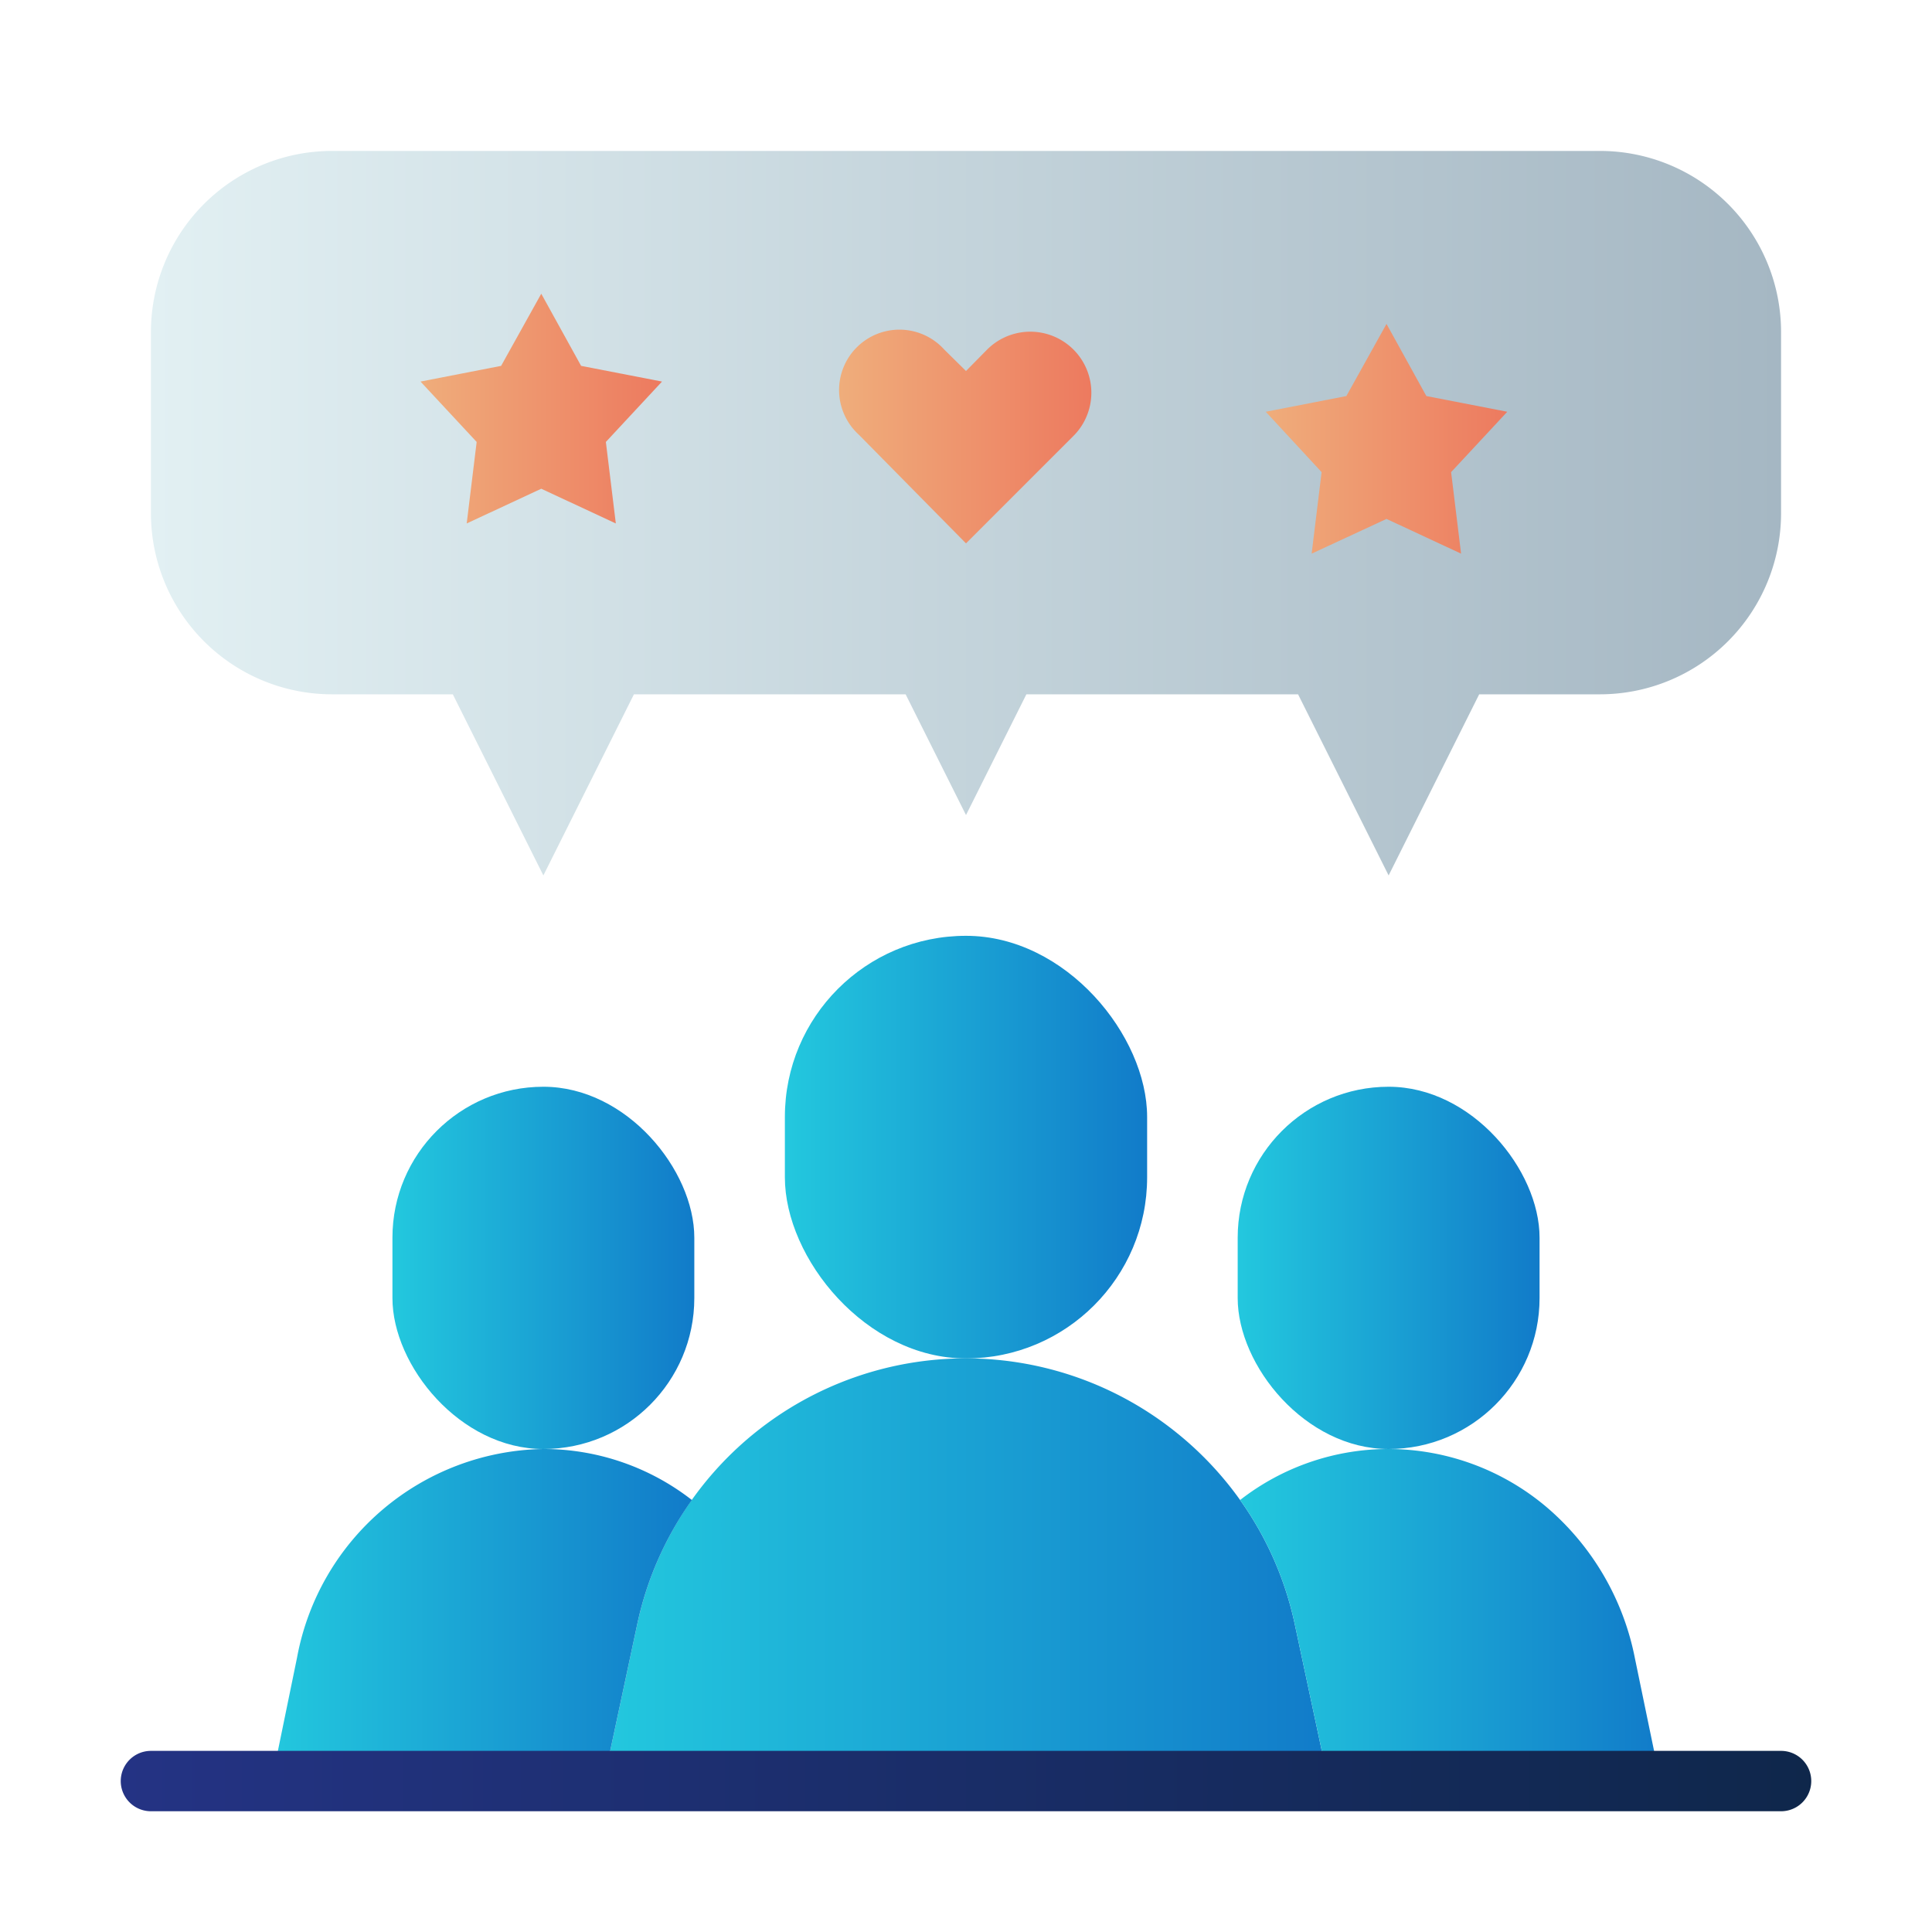 <svg xmlns="http://www.w3.org/2000/svg" xmlns:xlink="http://www.w3.org/1999/xlink" viewBox="0 0 64 64"><defs><style>.cls-1{fill:url(#linear-gradient);}.cls-2{fill:url(#linear-gradient-2);}.cls-3{fill:url(#linear-gradient-3);}.cls-4{fill:url(#linear-gradient-4);}.cls-5{fill:url(#linear-gradient-5);}.cls-6{fill:url(#linear-gradient-6);}.cls-7{fill:url(#linear-gradient-7);}.cls-8{fill:url(#linear-gradient-8);}.cls-9{fill:url(#linear-gradient-9);}.cls-10{fill:url(#linear-gradient-10);}.cls-11{fill:url(#linear-gradient-11);}</style><linearGradient id="linear-gradient" x1="26" y1="38" x2="38" y2="38" gradientUnits="userSpaceOnUse"><stop offset="0" stop-color="#23c8de"/><stop offset="1" stop-color="#117bc9"/></linearGradient><linearGradient id="linear-gradient-2" x1="13" y1="42" x2="23" y2="42" xlink:href="#linear-gradient"/><linearGradient id="linear-gradient-3" x1="20" y1="52" x2="44" y2="52" xlink:href="#linear-gradient"/><linearGradient id="linear-gradient-4" x1="9" y1="53.5" x2="22.92" y2="53.5" xlink:href="#linear-gradient"/><linearGradient id="linear-gradient-5" x1="41" y1="42" x2="51" y2="42" xlink:href="#linear-gradient"/><linearGradient id="linear-gradient-6" x1="41.08" y1="53.5" x2="55" y2="53.5" xlink:href="#linear-gradient"/><linearGradient id="linear-gradient-7" x1="4" y1="59" x2="60" y2="59" gradientUnits="userSpaceOnUse"><stop offset="0" stop-color="#243384"/><stop offset="1" stop-color="#0f274b"/></linearGradient><linearGradient id="linear-gradient-8" x1="5" y1="17" x2="59" y2="17" gradientUnits="userSpaceOnUse"><stop offset="0" stop-color="#e2f0f3"/><stop offset="1" stop-color="#a5b7c3"/></linearGradient><linearGradient id="linear-gradient-9" x1="13.93" y1="13.54" x2="21.93" y2="13.54" gradientUnits="userSpaceOnUse"><stop offset="0" stop-color="#efad7b"/><stop offset="1" stop-color="#ed7a5f"/></linearGradient><linearGradient id="linear-gradient-10" x1="27.86" y1="14.48" x2="36.14" y2="14.48" xlink:href="#linear-gradient-9"/><linearGradient id="linear-gradient-11" x1="41.93" y1="14.54" x2="49.93" y2="14.54" xlink:href="#linear-gradient-9"/></defs><title>consumer discuss</title><g id="consumer_discuss" data-name="consumer discuss"><rect class="cls-1" x="26" y="31" width="12" height="14" rx="6" ry="6"/><rect class="cls-2" x="13" y="36" width="10" height="12" rx="5" ry="5"/><path class="cls-3" d="M44,59H20l1.11-5.2A11.13,11.13,0,0,1,39,47.48a11.18,11.18,0,0,1,2.08,2.21,11.06,11.06,0,0,1,1.81,4.11Z"/><path class="cls-4" d="M22.92,49.69a11.06,11.06,0,0,0-1.81,4.11L20,59H9l.84-4.09A8.44,8.44,0,0,1,18,48,8,8,0,0,1,22.92,49.69Z"/><rect class="cls-5" x="41" y="36" width="10" height="12" rx="5" ry="5"/><path class="cls-6" d="M55,59H44l-1.11-5.2a11.06,11.06,0,0,0-1.81-4.11A8,8,0,0,1,46,48a8.13,8.13,0,0,1,5.25,1.94,8.8,8.8,0,0,1,2.91,5Z"/><path class="cls-7" d="M59,60H5a1,1,0,0,1,0-2H59a1,1,0,0,1,0,2Z"/><path class="cls-8" d="M53,5H11a6,6,0,0,0-6,6v6a6,6,0,0,0,6,6h4l3,6,3-6h9l2,4,2-4h9l3,6,3-6h4a6,6,0,0,0,6-6V11A6,6,0,0,0,53,5Z"/><polygon class="cls-9" points="17.93 9.73 19.25 12.12 21.93 12.64 20.07 14.64 20.4 17.34 17.93 16.19 15.46 17.34 15.79 14.64 13.93 12.64 16.6 12.12 17.93 9.73"/><path class="cls-10" d="M35.56,14.44a2,2,0,0,0-2.86-2.86l-.7.71-.72-.71a2,2,0,1,0-2.83,2.82L32,18Z"/><polygon class="cls-11" points="45.93 10.73 47.25 13.12 49.93 13.64 48.07 15.64 48.4 18.34 45.93 17.19 43.45 18.34 43.78 15.64 41.93 13.64 44.6 13.12 45.93 10.73"/></g></svg>